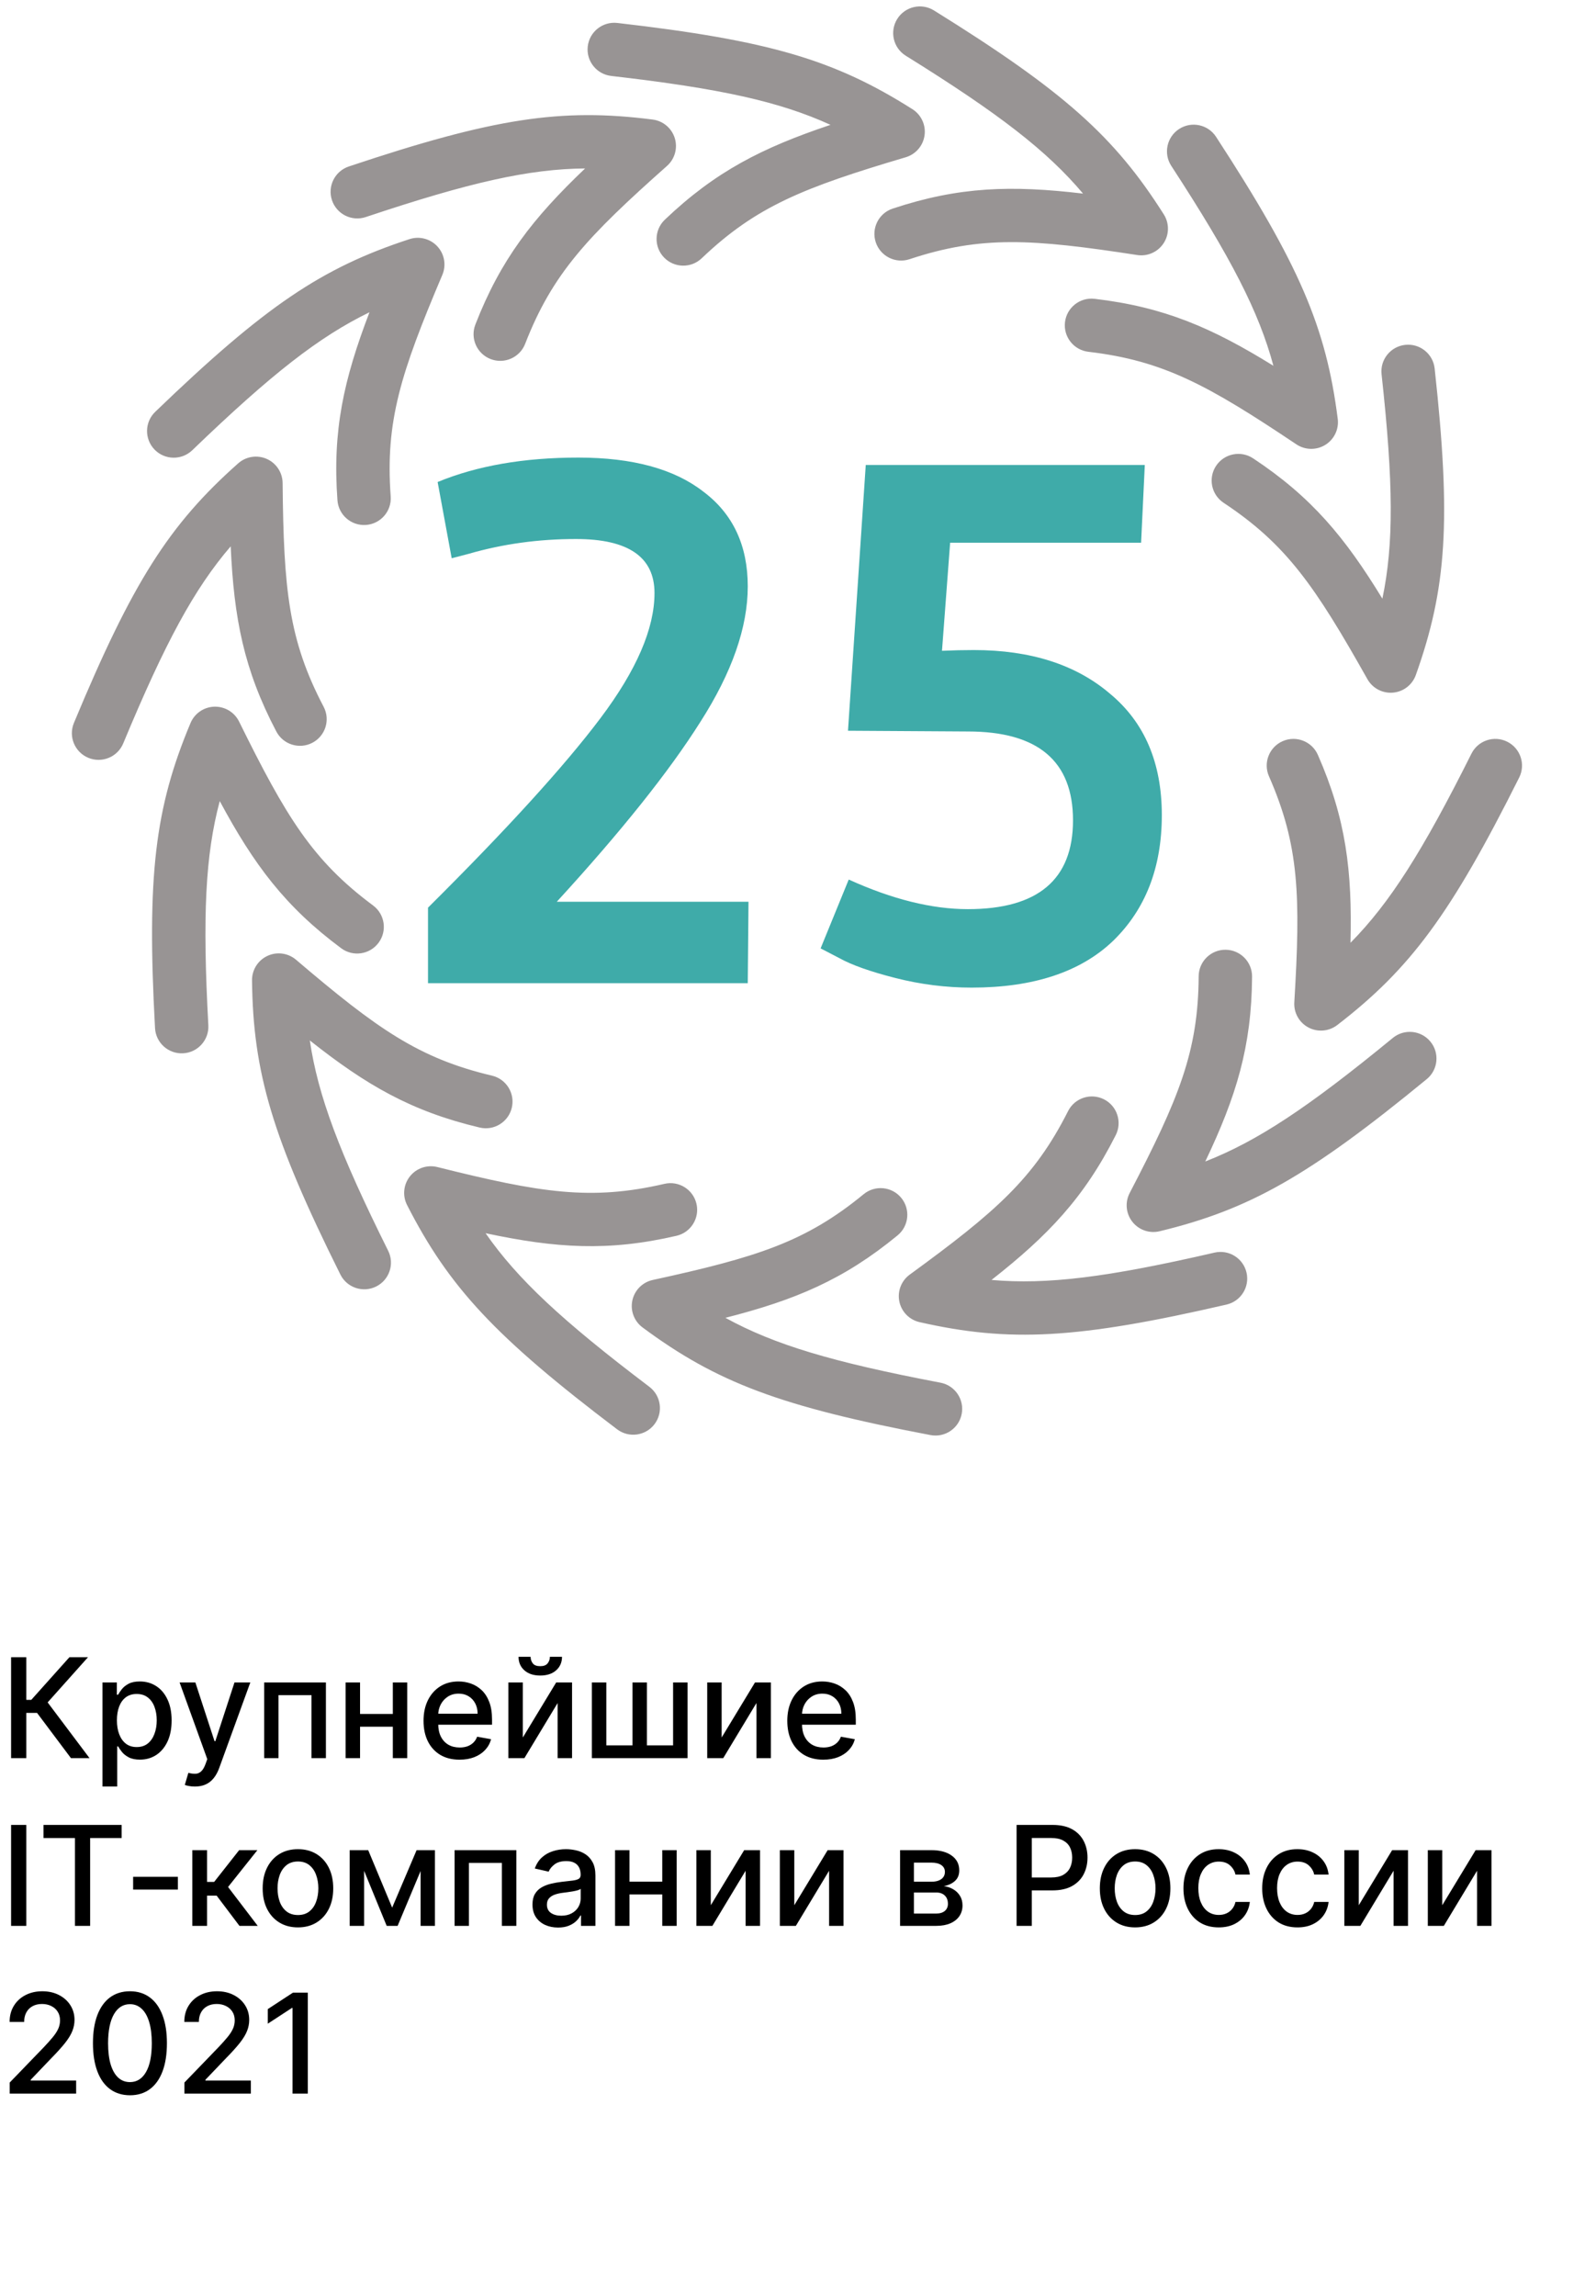 <svg width="276" height="397" viewBox="0 0 276 397" fill="none" xmlns="http://www.w3.org/2000/svg">
<path fill-rule="evenodd" clip-rule="evenodd" d="M154.376 36.067C151.956 36.869 150.645 39.478 151.448 41.895C152.251 44.312 154.864 45.622 157.284 44.82C169.667 40.716 178.462 41.294 196.654 44.097C198.443 44.373 200.229 43.579 201.221 42.067C202.213 40.556 202.229 38.604 201.262 37.076C192.733 23.599 183.946 15.742 161.515 1.806C159.35 0.46 156.503 1.123 155.156 3.285C153.809 5.448 154.472 8.291 156.637 9.636C172.767 19.658 181.062 26.079 187.292 33.475C174.922 32.012 165.873 32.257 154.376 36.067ZM184.171 55.709C184.469 53.18 186.764 51.371 189.296 51.669C201.326 53.082 209.627 56.689 220.213 63.248C217.705 53.913 212.916 44.587 202.554 28.684C201.164 26.549 201.769 23.693 203.906 22.304C206.045 20.915 208.903 21.52 210.294 23.654C224.702 45.769 229.33 56.604 231.337 72.421C231.566 74.214 230.724 75.975 229.184 76.925C227.644 77.874 225.69 77.838 224.187 76.832C208.898 66.594 201.175 62.35 188.217 60.828C185.685 60.53 183.873 58.239 184.171 55.709ZM216.7 79.249C214.574 77.842 211.71 78.422 210.301 80.545C208.894 82.668 209.474 85.529 211.599 86.936C222.475 94.135 227.448 101.403 236.467 117.43C237.354 119.006 239.08 119.919 240.885 119.765C242.687 119.612 244.235 118.42 244.842 116.717C250.196 101.697 250.962 89.943 248.098 63.714C247.821 61.182 245.542 59.353 243.007 59.63C240.473 59.906 238.641 62.182 238.918 64.714C240.979 83.575 241.038 94.056 239.058 103.517C232.576 92.893 226.798 85.933 216.7 79.249ZM221.819 128.152C224.153 127.129 226.877 128.19 227.9 130.522C232.768 141.601 233.854 150.577 233.546 163.015C240.338 156.131 245.969 147.286 254.46 130.314C255.599 128.035 258.373 127.112 260.654 128.25C262.934 129.388 263.86 132.158 262.72 134.436C250.912 158.038 243.897 167.506 231.254 177.241C229.821 178.344 227.873 178.51 226.273 177.664C224.674 176.818 223.718 175.117 223.827 173.312C224.929 154.96 224.687 146.16 219.446 134.227C218.421 131.895 219.483 129.175 221.819 128.152ZM114.819 44.508C113.059 42.666 113.126 39.747 114.971 37.989C123.733 29.635 131.808 25.549 143.616 21.588C134.818 17.564 124.571 15.301 105.699 13.131C103.166 12.839 101.349 10.552 101.641 8.022C101.933 5.492 104.223 3.678 106.756 3.969C133 6.988 144.306 10.337 157.786 18.878C159.314 19.846 160.135 21.617 159.885 23.407C159.636 25.198 158.362 26.677 156.628 27.192C138.982 32.427 130.784 35.661 121.347 44.66C119.502 46.418 116.58 46.35 114.819 44.508ZM82.207 56.114C81.283 58.488 82.461 61.16 84.838 62.083C87.215 63.005 89.89 61.828 90.814 59.455C95.539 47.308 101.589 40.907 115.346 28.691C116.698 27.489 117.224 25.61 116.689 23.883C116.155 22.156 114.66 20.9 112.864 20.671C97.03 18.646 85.368 20.403 60.32 28.786C57.903 29.595 56.599 32.209 57.41 34.624C58.22 37.038 60.837 38.34 63.254 37.531C81.266 31.502 91.506 29.21 101.183 29.127C92.172 37.716 86.594 44.838 82.207 56.114ZM63.298 90.768C60.755 90.954 58.542 89.046 58.356 86.506C57.47 74.44 59.446 65.617 63.893 53.995C55.189 58.22 46.926 64.681 33.25 77.85C31.415 79.617 28.492 79.564 26.722 77.731C24.952 75.897 25.006 72.978 26.841 71.21C45.859 52.898 55.636 46.31 70.807 41.349C72.527 40.786 74.417 41.279 75.642 42.61C76.867 43.94 77.201 45.863 76.496 47.528C69.323 64.46 66.611 72.836 67.564 85.832C67.751 88.372 65.841 90.582 63.298 90.768ZM47.789 126.49C48.974 128.745 51.764 129.614 54.022 128.431C56.28 127.248 57.151 124.461 55.966 122.206C49.905 110.666 49.05 101.904 48.873 83.52C48.855 81.712 47.782 80.082 46.128 79.349C44.473 78.616 42.543 78.917 41.19 80.117C29.256 90.707 22.917 100.64 12.782 125.005C11.804 127.357 12.92 130.056 15.274 131.033C17.629 132.01 20.331 130.895 21.309 128.544C28.597 111.022 33.597 101.807 39.895 94.468C40.454 106.897 42.162 115.776 47.789 126.49ZM65.465 163.016C63.943 165.06 61.051 165.483 59.005 163.963C49.287 156.741 43.897 149.477 38.002 138.517C35.509 147.856 34.999 158.325 36.029 177.27C36.167 179.813 34.216 181.987 31.669 182.125C29.123 182.263 26.948 180.313 26.809 177.77C25.377 151.424 26.782 139.73 32.946 125.022C33.645 123.354 35.254 122.249 37.063 122.193C38.872 122.138 40.547 123.143 41.346 124.765C49.479 141.258 54.05 148.785 64.517 156.564C66.563 158.085 66.987 160.973 65.465 163.016ZM82.951 194.963C85.432 195.55 87.92 194.017 88.507 191.538C89.095 189.061 87.561 186.577 85.079 185.988C72.384 182.985 65.203 177.88 51.196 165.95C49.819 164.778 47.883 164.516 46.244 165.283C44.605 166.049 43.565 167.701 43.584 169.508C43.754 185.452 47.1 196.747 58.859 220.372C59.994 222.654 62.765 223.584 65.048 222.449C67.331 221.315 68.262 218.548 67.127 216.269C58.672 199.277 54.99 189.463 53.577 179.901C63.334 187.635 71.164 192.173 82.951 194.963ZM120.441 208.147C121.017 210.628 119.471 213.105 116.987 213.681C105.188 216.416 96.154 215.828 83.972 213.233C89.494 221.169 97.16 228.328 112.297 239.791C114.328 241.329 114.726 244.223 113.186 246.252C111.645 248.281 108.749 248.677 106.717 247.139C85.668 231.197 77.644 222.565 70.395 208.36C69.573 206.749 69.769 204.807 70.897 203.394C72.024 201.98 73.874 201.354 75.63 201.793C93.486 206.259 102.191 207.644 114.9 204.698C117.384 204.121 119.865 205.667 120.441 208.147ZM155.221 213.607C157.19 211.988 157.472 209.083 155.852 207.116C154.231 205.15 151.322 204.868 149.353 206.487C139.279 214.767 130.866 217.392 112.883 221.319C111.115 221.704 109.736 223.087 109.355 224.854C108.975 226.621 109.664 228.447 111.116 229.525C123.932 239.033 134.962 243.201 160.912 248.137C163.417 248.615 165.834 246.971 166.311 244.47C166.788 241.969 165.144 239.555 162.64 239.079C143.979 235.528 133.926 232.522 125.447 227.863C137.515 224.779 145.869 221.295 155.221 213.607ZM190.903 190.077C193.18 191.225 194.096 193.997 192.949 196.271C187.497 207.076 181.26 213.629 171.464 221.313C181.104 222.16 191.518 220.859 210.026 216.588C212.51 216.014 214.99 217.56 215.564 220.042C216.139 222.523 214.589 225 212.105 225.572C186.367 231.515 174.59 232.144 159.024 228.61C157.259 228.209 155.891 226.815 155.526 225.046C155.16 223.276 155.863 221.455 157.325 220.389C172.193 209.549 178.831 203.758 184.703 192.121C185.85 189.847 188.626 188.932 190.903 190.077ZM216.523 168.859C216.538 166.313 214.482 164.236 211.932 164.221C209.383 164.206 207.304 166.259 207.289 168.805C207.212 181.836 203.847 189.972 195.357 206.286C194.523 207.889 194.703 209.833 195.819 211.255C196.935 212.679 198.781 213.319 200.539 212.893C216.056 209.143 226.323 203.348 246.73 186.591C248.698 184.976 248.982 182.069 247.363 180.102C245.743 178.135 242.835 177.851 240.864 179.468C226.19 191.518 217.442 197.308 208.432 200.832C213.784 189.598 216.451 180.957 216.523 168.859Z" fill="#989494"/>
<path d="M129.44 155.92L129.312 170H74.016V156.944C87.669 143.376 97.611 132.453 103.84 124.176C110.069 115.899 113.184 108.688 113.184 102.544C113.184 96.315 108.661 93.2 99.616 93.2C93.131 93.2 86.944 94.053 81.056 95.76L78.112 96.528L75.68 83.344C82.507 80.528 90.613 79.12 100 79.12C109.387 79.12 116.597 81.083 121.632 85.008C126.752 88.848 129.312 94.309 129.312 101.392C129.312 108.475 126.581 116.283 121.12 124.816C115.744 133.349 107.467 143.717 96.288 155.92H129.44ZM167.381 157.2C179.498 157.2 185.557 152.08 185.557 141.84C185.557 131.6 179.498 126.48 167.381 126.48L146.645 126.352L149.717 80.4H197.973L197.333 93.84H164.309L162.901 112.528C164.778 112.443 166.613 112.4 168.405 112.4C178.218 112.4 186.069 114.917 191.957 119.952C197.93 124.901 200.917 131.899 200.917 140.944C200.917 149.989 198.101 157.243 192.469 162.704C186.837 168.08 178.688 170.768 168.021 170.768C163.584 170.768 159.189 170.213 154.837 169.104C150.485 167.995 147.242 166.843 145.109 165.648L141.909 163.984L146.773 152.08C154.282 155.493 161.152 157.2 167.381 157.2Z" fill="#3FABA9"/>
<path d="M12.273 304L6.409 296.176H4.551V304H1.918V286.545H4.551V293.918H5.412L12.008 286.545H15.222L8.241 294.361L15.486 304H12.273ZM17.721 308.909V290.909H20.209V293.031H20.423C20.57 292.759 20.783 292.443 21.062 292.085C21.34 291.727 21.727 291.415 22.221 291.148C22.715 290.875 23.369 290.739 24.181 290.739C25.238 290.739 26.181 291.006 27.011 291.54C27.84 292.074 28.491 292.844 28.962 293.849C29.44 294.855 29.678 296.065 29.678 297.48C29.678 298.895 29.442 300.108 28.971 301.119C28.499 302.125 27.852 302.901 27.028 303.446C26.204 303.986 25.264 304.256 24.207 304.256C23.411 304.256 22.761 304.122 22.255 303.855C21.755 303.588 21.363 303.276 21.079 302.918C20.795 302.56 20.576 302.241 20.423 301.963H20.269V308.909H17.721ZM20.218 297.455C20.218 298.375 20.352 299.182 20.619 299.875C20.886 300.568 21.272 301.111 21.778 301.503C22.283 301.889 22.903 302.082 23.636 302.082C24.397 302.082 25.033 301.881 25.545 301.477C26.056 301.068 26.442 300.514 26.704 299.815C26.971 299.116 27.104 298.33 27.104 297.455C27.104 296.591 26.974 295.815 26.712 295.128C26.457 294.44 26.07 293.898 25.553 293.5C25.042 293.102 24.403 292.903 23.636 292.903C22.897 292.903 22.272 293.094 21.761 293.474C21.255 293.855 20.871 294.386 20.61 295.068C20.349 295.75 20.218 296.545 20.218 297.455ZM33.699 308.909C33.318 308.909 32.972 308.878 32.659 308.815C32.347 308.759 32.114 308.696 31.96 308.628L32.574 306.54C33.04 306.665 33.455 306.719 33.818 306.702C34.182 306.685 34.503 306.548 34.781 306.293C35.065 306.037 35.315 305.619 35.531 305.04L35.847 304.17L31.057 290.909H33.784L37.099 301.068H37.236L40.551 290.909H43.287L37.892 305.747C37.642 306.429 37.324 307.006 36.938 307.477C36.551 307.955 36.091 308.313 35.557 308.551C35.023 308.79 34.403 308.909 33.699 308.909ZM45.682 304V290.909H56.361V304H53.864V293.108H48.162V304H45.682ZM68.64 296.355V298.562H61.549V296.355H68.64ZM62.265 290.909V304H59.768V290.909H62.265ZM70.421 290.909V304H67.933V290.909H70.421ZM79.472 304.264C78.183 304.264 77.072 303.989 76.14 303.438C75.214 302.881 74.498 302.099 73.992 301.094C73.492 300.082 73.242 298.898 73.242 297.54C73.242 296.199 73.492 295.017 73.992 293.994C74.498 292.972 75.202 292.173 76.106 291.599C77.015 291.026 78.077 290.739 79.293 290.739C80.032 290.739 80.748 290.861 81.441 291.105C82.134 291.349 82.756 291.733 83.308 292.256C83.859 292.778 84.293 293.457 84.612 294.293C84.93 295.122 85.089 296.131 85.089 297.318V298.222H74.683V296.312H82.592C82.592 295.642 82.455 295.048 82.183 294.531C81.91 294.009 81.526 293.597 81.032 293.295C80.543 292.994 79.969 292.844 79.31 292.844C78.594 292.844 77.969 293.02 77.435 293.372C76.907 293.719 76.498 294.173 76.208 294.736C75.924 295.293 75.782 295.898 75.782 296.551V298.043C75.782 298.918 75.935 299.662 76.242 300.276C76.555 300.889 76.989 301.358 77.546 301.682C78.103 302 78.754 302.159 79.498 302.159C79.981 302.159 80.421 302.091 80.819 301.955C81.217 301.812 81.56 301.602 81.85 301.324C82.14 301.045 82.362 300.702 82.515 300.293L84.927 300.727C84.734 301.437 84.387 302.06 83.887 302.594C83.393 303.122 82.771 303.534 82.021 303.83C81.276 304.119 80.427 304.264 79.472 304.264ZM90.413 300.429L96.183 290.909H98.928V304H96.43V294.472L90.686 304H87.916V290.909H90.413V300.429ZM95.092 286.477H97.189C97.189 287.437 96.848 288.219 96.166 288.821C95.49 289.418 94.575 289.716 93.422 289.716C92.274 289.716 91.362 289.418 90.686 288.821C90.01 288.219 89.672 287.437 89.672 286.477H91.76C91.76 286.903 91.885 287.281 92.135 287.611C92.385 287.935 92.814 288.097 93.422 288.097C94.019 288.097 94.445 287.935 94.7 287.611C94.962 287.287 95.092 286.909 95.092 286.477ZM102.354 290.909H104.851V301.793H109.376V290.909H111.874V301.793H116.399V290.909H118.896V304H102.354V290.909ZM124.796 300.429L130.566 290.909H133.31V304H130.813V294.472L125.069 304H122.299V290.909H124.796V300.429ZM142.379 304.264C141.089 304.264 139.978 303.989 139.046 303.438C138.12 302.881 137.404 302.099 136.898 301.094C136.398 300.082 136.148 298.898 136.148 297.54C136.148 296.199 136.398 295.017 136.898 293.994C137.404 292.972 138.109 292.173 139.012 291.599C139.921 291.026 140.984 290.739 142.2 290.739C142.938 290.739 143.654 290.861 144.347 291.105C145.04 291.349 145.663 291.733 146.214 292.256C146.765 292.778 147.2 293.457 147.518 294.293C147.836 295.122 147.995 296.131 147.995 297.318V298.222H137.589V296.312H145.498C145.498 295.642 145.362 295.048 145.089 294.531C144.816 294.009 144.433 293.597 143.938 293.295C143.45 292.994 142.876 292.844 142.217 292.844C141.501 292.844 140.876 293.02 140.342 293.372C139.813 293.719 139.404 294.173 139.114 294.736C138.83 295.293 138.688 295.898 138.688 296.551V298.043C138.688 298.918 138.842 299.662 139.148 300.276C139.461 300.889 139.896 301.358 140.452 301.682C141.009 302 141.66 302.159 142.404 302.159C142.887 302.159 143.327 302.091 143.725 301.955C144.123 301.812 144.467 301.602 144.756 301.324C145.046 301.045 145.268 300.702 145.421 300.293L147.833 300.727C147.64 301.437 147.293 302.06 146.793 302.594C146.299 303.122 145.677 303.534 144.927 303.83C144.183 304.119 143.333 304.264 142.379 304.264ZM4.551 315.545V333H1.918V315.545H4.551ZM7.526 317.812V315.545H21.034V317.812H15.588V333H12.963V317.812H7.526ZM30.761 324.52V326.727H23.022V324.52H30.761ZM33.26 333V319.909H35.808V325.398H37.035L41.356 319.909H44.51L39.439 326.276L44.57 333H41.408L37.462 327.767H35.808V333H33.26ZM51.524 333.264C50.297 333.264 49.226 332.983 48.311 332.42C47.396 331.858 46.686 331.071 46.18 330.06C45.675 329.048 45.422 327.866 45.422 326.514C45.422 325.156 45.675 323.969 46.18 322.952C46.686 321.935 47.396 321.145 48.311 320.582C49.226 320.02 50.297 319.739 51.524 319.739C52.751 319.739 53.822 320.02 54.737 320.582C55.652 321.145 56.362 321.935 56.868 322.952C57.374 323.969 57.626 325.156 57.626 326.514C57.626 327.866 57.374 329.048 56.868 330.06C56.362 331.071 55.652 331.858 54.737 332.42C53.822 332.983 52.751 333.264 51.524 333.264ZM51.533 331.125C52.328 331.125 52.987 330.915 53.51 330.494C54.033 330.074 54.419 329.514 54.669 328.815C54.925 328.116 55.053 327.347 55.053 326.506C55.053 325.67 54.925 324.903 54.669 324.205C54.419 323.5 54.033 322.935 53.51 322.509C52.987 322.082 52.328 321.869 51.533 321.869C50.731 321.869 50.067 322.082 49.538 322.509C49.016 322.935 48.626 323.5 48.371 324.205C48.121 324.903 47.996 325.67 47.996 326.506C47.996 327.347 48.121 328.116 48.371 328.815C48.626 329.514 49.016 330.074 49.538 330.494C50.067 330.915 50.731 331.125 51.533 331.125ZM67.817 329.847L72.045 319.909H74.244L68.763 333H66.871L61.502 319.909H63.675L67.817 329.847ZM62.968 319.909V333H60.471V319.909H62.968ZM72.735 333V319.909H75.215V333H72.735ZM78.612 333V319.909H89.29V333H86.793V322.108H81.092V333H78.612ZM96.507 333.29C95.678 333.29 94.928 333.136 94.257 332.83C93.587 332.517 93.055 332.065 92.663 331.474C92.277 330.884 92.084 330.159 92.084 329.301C92.084 328.562 92.226 327.955 92.51 327.477C92.794 327 93.178 326.622 93.66 326.344C94.144 326.065 94.683 325.855 95.28 325.713C95.876 325.571 96.484 325.463 97.104 325.389C97.888 325.298 98.524 325.224 99.013 325.168C99.501 325.105 99.856 325.006 100.078 324.869C100.3 324.733 100.411 324.511 100.411 324.205V324.145C100.411 323.401 100.2 322.824 99.78 322.415C99.365 322.006 98.746 321.801 97.922 321.801C97.064 321.801 96.388 321.991 95.894 322.372C95.405 322.747 95.067 323.165 94.879 323.625L92.484 323.08C92.769 322.284 93.183 321.642 93.729 321.153C94.28 320.659 94.913 320.301 95.629 320.08C96.345 319.852 97.098 319.739 97.888 319.739C98.41 319.739 98.965 319.801 99.55 319.926C100.141 320.045 100.692 320.267 101.203 320.591C101.72 320.915 102.143 321.378 102.473 321.98C102.803 322.577 102.967 323.352 102.967 324.307V333H100.479V331.21H100.376C100.212 331.54 99.965 331.864 99.635 332.182C99.305 332.5 98.882 332.764 98.365 332.974C97.848 333.185 97.229 333.29 96.507 333.29ZM97.061 331.244C97.766 331.244 98.368 331.105 98.868 330.827C99.374 330.548 99.757 330.185 100.018 329.736C100.286 329.281 100.419 328.795 100.419 328.278V326.591C100.328 326.682 100.152 326.767 99.891 326.847C99.635 326.92 99.342 326.986 99.013 327.043C98.683 327.094 98.362 327.142 98.05 327.188C97.737 327.227 97.476 327.261 97.266 327.29C96.771 327.352 96.32 327.457 95.91 327.605C95.507 327.753 95.183 327.966 94.939 328.244C94.7 328.517 94.581 328.881 94.581 329.335C94.581 329.966 94.814 330.443 95.28 330.767C95.746 331.085 96.34 331.244 97.061 331.244ZM115.234 325.355V327.562H108.143V325.355H115.234ZM108.859 319.909V333H106.362V319.909H108.859ZM117.015 319.909V333H114.526V319.909H117.015ZM122.921 329.429L128.691 319.909H131.435V333H128.938V323.472L123.194 333H120.424V319.909H122.921V329.429ZM137.359 329.429L143.129 319.909H145.873V333H143.376V323.472L137.631 333H134.862V319.909H137.359V329.429ZM155.651 333V319.909H161.08C162.557 319.909 163.727 320.224 164.591 320.855C165.455 321.48 165.886 322.33 165.886 323.403C165.886 324.17 165.642 324.778 165.153 325.227C164.665 325.676 164.017 325.977 163.21 326.131C163.795 326.199 164.332 326.375 164.821 326.659C165.31 326.937 165.702 327.312 165.997 327.784C166.298 328.256 166.449 328.818 166.449 329.472C166.449 330.165 166.27 330.778 165.912 331.312C165.554 331.841 165.034 332.256 164.352 332.557C163.676 332.852 162.861 333 161.906 333H155.651ZM158.045 330.869H161.906C162.537 330.869 163.031 330.719 163.389 330.418C163.747 330.116 163.926 329.707 163.926 329.19C163.926 328.582 163.747 328.105 163.389 327.759C163.031 327.406 162.537 327.23 161.906 327.23H158.045V330.869ZM158.045 325.364H161.105C161.582 325.364 161.991 325.295 162.332 325.159C162.679 325.023 162.943 324.83 163.125 324.58C163.312 324.324 163.406 324.023 163.406 323.676C163.406 323.17 163.199 322.776 162.784 322.491C162.369 322.207 161.801 322.065 161.08 322.065H158.045V325.364ZM175.8 333V315.545H182.022C183.38 315.545 184.505 315.793 185.397 316.287C186.289 316.781 186.957 317.457 187.4 318.315C187.843 319.168 188.065 320.128 188.065 321.196C188.065 322.27 187.84 323.236 187.391 324.094C186.948 324.946 186.278 325.622 185.38 326.122C184.488 326.616 183.366 326.864 182.013 326.864H177.735V324.631H181.775C182.633 324.631 183.329 324.483 183.863 324.188C184.397 323.886 184.789 323.477 185.039 322.96C185.289 322.443 185.414 321.855 185.414 321.196C185.414 320.537 185.289 319.952 185.039 319.44C184.789 318.929 184.394 318.528 183.854 318.239C183.32 317.949 182.616 317.804 181.741 317.804H178.434V333H175.8ZM196.298 333.264C195.07 333.264 193.999 332.983 193.085 332.42C192.17 331.858 191.46 331.071 190.954 330.06C190.448 329.048 190.195 327.866 190.195 326.514C190.195 325.156 190.448 323.969 190.954 322.952C191.46 321.935 192.17 321.145 193.085 320.582C193.999 320.02 195.07 319.739 196.298 319.739C197.525 319.739 198.596 320.02 199.511 320.582C200.425 321.145 201.136 321.935 201.641 322.952C202.147 323.969 202.4 325.156 202.4 326.514C202.4 327.866 202.147 329.048 201.641 330.06C201.136 331.071 200.425 331.858 199.511 332.42C198.596 332.983 197.525 333.264 196.298 333.264ZM196.306 331.125C197.102 331.125 197.761 330.915 198.283 330.494C198.806 330.074 199.192 329.514 199.442 328.815C199.698 328.116 199.826 327.347 199.826 326.506C199.826 325.67 199.698 324.903 199.442 324.205C199.192 323.5 198.806 322.935 198.283 322.509C197.761 322.082 197.102 321.869 196.306 321.869C195.505 321.869 194.84 322.082 194.312 322.509C193.789 322.935 193.4 323.5 193.144 324.205C192.894 324.903 192.769 325.67 192.769 326.506C192.769 327.347 192.894 328.116 193.144 328.815C193.4 329.514 193.789 330.074 194.312 330.494C194.84 330.915 195.505 331.125 196.306 331.125ZM210.759 333.264C209.491 333.264 208.401 332.977 207.486 332.403C206.577 331.824 205.878 331.026 205.389 330.009C204.901 328.991 204.656 327.827 204.656 326.514C204.656 325.185 204.906 324.011 205.406 322.994C205.906 321.972 206.611 321.173 207.52 320.599C208.429 320.026 209.5 319.739 210.733 319.739C211.727 319.739 212.614 319.923 213.392 320.293C214.17 320.656 214.798 321.168 215.276 321.827C215.759 322.486 216.045 323.256 216.136 324.136H213.656C213.52 323.523 213.207 322.994 212.719 322.551C212.236 322.108 211.588 321.886 210.776 321.886C210.065 321.886 209.443 322.074 208.909 322.449C208.381 322.818 207.969 323.347 207.673 324.034C207.378 324.716 207.23 325.523 207.23 326.455C207.23 327.409 207.375 328.233 207.665 328.926C207.955 329.619 208.364 330.156 208.892 330.537C209.426 330.918 210.054 331.108 210.776 331.108C211.259 331.108 211.696 331.02 212.088 330.844C212.486 330.662 212.818 330.403 213.085 330.068C213.358 329.733 213.548 329.33 213.656 328.858H216.136C216.045 329.705 215.77 330.46 215.31 331.125C214.849 331.79 214.233 332.312 213.46 332.693C212.693 333.074 211.793 333.264 210.759 333.264ZM224.376 333.264C223.109 333.264 222.018 332.977 221.103 332.403C220.194 331.824 219.495 331.026 219.006 330.009C218.518 328.991 218.273 327.827 218.273 326.514C218.273 325.185 218.523 324.011 219.023 322.994C219.523 321.972 220.228 321.173 221.137 320.599C222.046 320.026 223.117 319.739 224.35 319.739C225.344 319.739 226.231 319.923 227.009 320.293C227.788 320.656 228.415 321.168 228.893 321.827C229.376 322.486 229.663 323.256 229.754 324.136H227.273C227.137 323.523 226.825 322.994 226.336 322.551C225.853 322.108 225.205 321.886 224.393 321.886C223.683 321.886 223.06 322.074 222.526 322.449C221.998 322.818 221.586 323.347 221.29 324.034C220.995 324.716 220.847 325.523 220.847 326.455C220.847 327.409 220.992 328.233 221.282 328.926C221.572 329.619 221.981 330.156 222.509 330.537C223.043 330.918 223.671 331.108 224.393 331.108C224.876 331.108 225.313 331.02 225.705 330.844C226.103 330.662 226.435 330.403 226.702 330.068C226.975 329.733 227.165 329.33 227.273 328.858H229.754C229.663 329.705 229.387 330.46 228.927 331.125C228.467 331.79 227.85 332.312 227.077 332.693C226.31 333.074 225.41 333.264 224.376 333.264ZM234.976 329.429L240.746 319.909H243.49V333H240.993V323.472L235.249 333H232.479V319.909H234.976V329.429ZM249.413 329.429L255.183 319.909H257.928V333H255.43V323.472L249.686 333H246.916V319.909H249.413V329.429ZM1.679 362V360.091L7.585 353.972C8.216 353.307 8.736 352.724 9.145 352.224C9.56 351.719 9.869 351.239 10.074 350.784C10.278 350.33 10.381 349.847 10.381 349.335C10.381 348.756 10.244 348.256 9.972 347.835C9.699 347.409 9.327 347.082 8.855 346.855C8.384 346.622 7.852 346.506 7.261 346.506C6.636 346.506 6.091 346.634 5.625 346.889C5.159 347.145 4.801 347.506 4.551 347.972C4.301 348.437 4.176 348.983 4.176 349.608H1.662C1.662 348.545 1.906 347.616 2.395 346.821C2.884 346.026 3.554 345.409 4.406 344.972C5.259 344.528 6.227 344.307 7.312 344.307C8.409 344.307 9.375 344.526 10.21 344.963C11.051 345.395 11.707 345.986 12.179 346.736C12.651 347.48 12.886 348.321 12.886 349.259C12.886 349.906 12.764 350.54 12.52 351.159C12.281 351.778 11.864 352.469 11.267 353.23C10.671 353.986 9.841 354.903 8.778 355.983L5.31 359.614V359.741H13.168V362H1.679ZM22.474 362.29C21.128 362.284 19.977 361.929 19.023 361.224C18.068 360.52 17.338 359.494 16.832 358.148C16.327 356.801 16.074 355.179 16.074 353.281C16.074 351.389 16.327 349.773 16.832 348.432C17.344 347.091 18.077 346.068 19.031 345.364C19.991 344.659 21.139 344.307 22.474 344.307C23.81 344.307 24.954 344.662 25.909 345.372C26.864 346.077 27.594 347.099 28.099 348.44C28.611 349.776 28.866 351.389 28.866 353.281C28.866 355.185 28.614 356.81 28.108 358.156C27.602 359.497 26.872 360.523 25.918 361.233C24.963 361.938 23.815 362.29 22.474 362.29ZM22.474 360.014C23.656 360.014 24.579 359.438 25.244 358.284C25.915 357.131 26.25 355.463 26.25 353.281C26.25 351.832 26.097 350.608 25.79 349.608C25.489 348.602 25.054 347.841 24.486 347.324C23.923 346.801 23.253 346.54 22.474 346.54C21.298 346.54 20.375 347.119 19.704 348.278C19.034 349.437 18.696 351.105 18.69 353.281C18.69 354.736 18.841 355.966 19.142 356.972C19.449 357.972 19.884 358.73 20.446 359.247C21.009 359.759 21.685 360.014 22.474 360.014ZM31.89 362V360.091L37.796 353.972C38.427 353.307 38.947 352.724 39.356 352.224C39.771 351.719 40.08 351.239 40.285 350.784C40.489 350.33 40.592 349.847 40.592 349.335C40.592 348.756 40.455 348.256 40.182 347.835C39.91 347.409 39.538 347.082 39.066 346.855C38.594 346.622 38.063 346.506 37.472 346.506C36.847 346.506 36.302 346.634 35.836 346.889C35.37 347.145 35.012 347.506 34.762 347.972C34.512 348.437 34.387 348.983 34.387 349.608H31.873C31.873 348.545 32.117 347.616 32.606 346.821C33.094 346.026 33.765 345.409 34.617 344.972C35.469 344.528 36.438 344.307 37.523 344.307C38.62 344.307 39.586 344.526 40.421 344.963C41.262 345.395 41.918 345.986 42.39 346.736C42.861 347.48 43.097 348.321 43.097 349.259C43.097 349.906 42.975 350.54 42.731 351.159C42.492 351.778 42.075 352.469 41.478 353.23C40.881 353.986 40.052 354.903 38.989 355.983L35.521 359.614V359.741H43.379V362H31.89ZM53.231 344.545V362H50.589V347.188H50.486L46.31 349.915V347.392L50.666 344.545H53.231Z" fill="black"/>
</svg>
